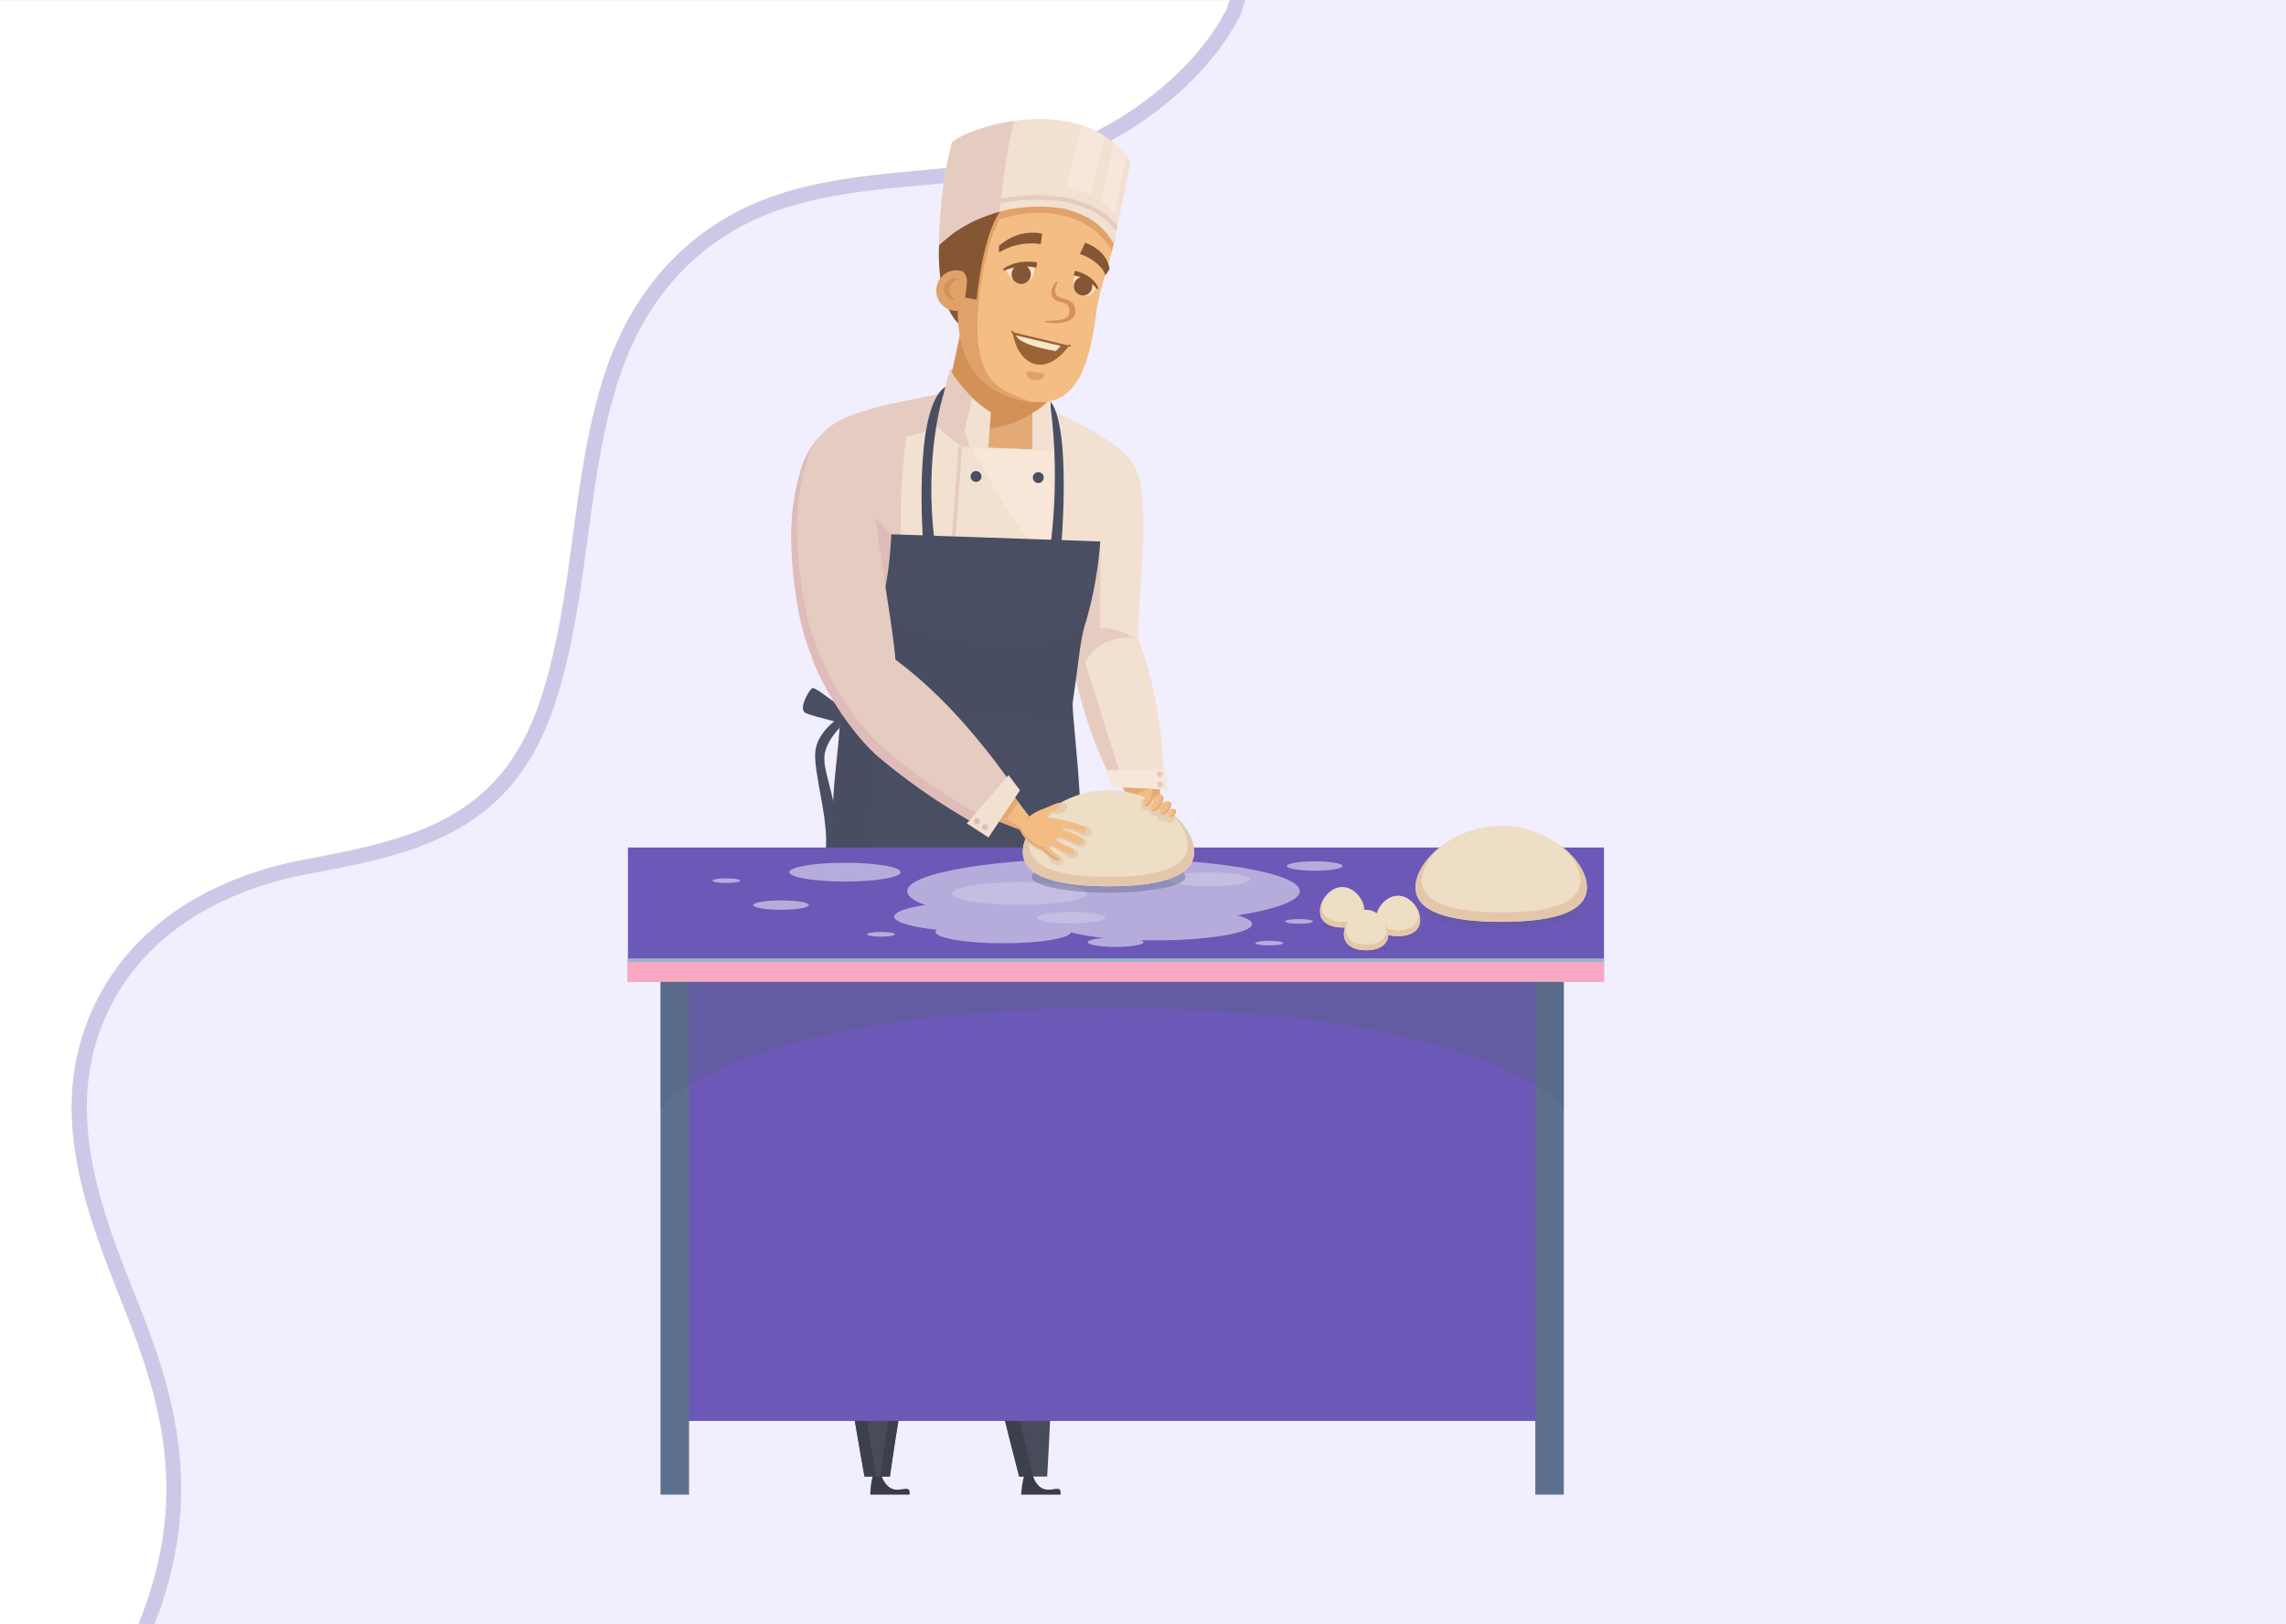 <svg xmlns="http://www.w3.org/2000/svg" width="760" height="540" viewBox="0 0 760 540">
  <g id="Grupo_55210" data-name="Grupo 55210" transform="translate(-622 -5045)">
    <g id="CF1_slide" transform="translate(622 5045)">
      <g id="Layer_1" data-name="Layer 1">
        <rect id="Rectángulo_6182" data-name="Rectángulo 6182" width="760" height="540" fill="#f1eefd"/>
        <path id="Trazado_110410" data-name="Trazado 110410" d="M30.55,336c13.1-29.46,41.47-44.75,70.38-50.2,35.22-6.65,65-12.73,78.4-52.17,11.95-35.3,10.24-74.79,21.81-109.69,10-30.14,30.6-51,59.27-59.84,27.07-8.38,55.39-6.27,82.75-12.5,23.75-5.41,51.61-24.67,63.58-46.62,1.93-3.54.92-1.65,2-4.93H0V540H46c16.73-41.3,8.38-72.3-5-105.77C28.36,402.56,15.61,369.54,30.55,336Z" fill="#dad5ed"/>
        <path id="Trazado_110411" data-name="Trazado 110411" d="M0,0V540H51.35c17-43.52,6.51-77-5.71-107.63C34,403.21,20.81,370.17,35.12,338c14.67-33,48.11-43.8,66.74-47.32,34.84-6.57,67.75-12.78,82.21-55.48,6.2-18.31,8.82-37.77,11.35-56.59,2.41-17.86,4.9-36.33,10.47-53.13,9.49-28.65,28.85-48.23,56-56.63,14.58-4.51,29.36-5.86,45-7.29,12.26-1.12,24.94-2.28,37.38-5.11,26.52-6,54.63-26.69,66.86-49.1l.11-.2A14.3,14.3,0,0,0,413,3.21c.07-.28.17-.66.48-1.6L414.05,0Z" fill="#cec8e8"/>
        <path id="Trazado_110412" data-name="Trazado 110412" d="M30.55,336c13.1-29.46,41.47-44.75,70.38-50.2,35.22-6.65,65-12.73,78.4-52.17,11.95-35.3,10.24-74.79,21.81-109.69,10-30.13,30.6-51,59.27-59.84,27.07-8.38,55.39-6.27,82.75-12.5,23.75-5.41,51.61-24.67,63.58-46.62,1.93-3.54.92-1.65,2-4.93H0V540H46c16.73-41.3,8.38-72.3-5-105.77C28.36,402.56,15.61,369.54,30.55,336Z" fill="#fff"/>
        <path id="foot_left" data-name="foot left" d="M289.32,496.89s.12-5.34,1.36-7.41c.44-.72,1.42.17,2,.17,3.53,10.59,10.23,1.86,9.73,7.24Z" fill="#3a3c49"/>
        <path id="Trazado_110413" data-name="Trazado 110413" d="M279.48,238.27s-7.69,4.57-8.42,11.54,4.81,23.56,3.37,33.42-4.09,22.35-4.09,22.35l6.19,1.93s2-22.36,1.51-33.18-4.81-18.51-3.85-23.8,6.49-10.09,6.49-10.09Z" fill="#494e63"/>
        <path id="Trazado_110414" data-name="Trazado 110414" d="M286.08,240.33s-14.86-12.23-16-11.59-4.9,7.2-2.17,8.36,16.41,4.45,16.41,4.45Z" fill="#494e63"/>
        <path id="Trazado_110415" data-name="Trazado 110415" d="M315.8,122.92s15.24-7.21,33.51,9.3C349.31,132.22,331.21,152.53,315.8,122.92Z" fill="#e6cbc0"/>
        <path id="Trazado_110416" data-name="Trazado 110416" d="M380.62,219.48c6.3,19.66,3.89,30.41,5.51,52.6l-5.08,1.9s-16.54-22.9-22.42-44.43c-4.4-16.14,2.84-23.51,7.51-25.52C375.19,200.13,377.55,209.89,380.62,219.48Z" fill="#e3a976"/>
        <path id="Trazado_110417" data-name="Trazado 110417" d="M377,154.74c6,8.89,1.44,42.31,1.27,57.45-.2,18.28-7.74,17.69-13.89,16.71-13.53-2.17-12.26-50.54-5.95-65.51S377,154.74,377,154.74Z" fill="#f2e1d1"/>
        <path id="Trazado_110418" data-name="Trazado 110418" d="M387,261.47c-.28-12.75-1.74-27.65-6.33-42-3.07-9.59-5.43-19.35-14.48-15.45-4.67,2-11.91,9.38-7.51,25.52,2.91,10.64,7.23,23.44,12.06,31.82Z" fill="#f2e1d1"/>
        <path id="foot_left-2" data-name="foot left" d="M339.5,496.89s.24-5.34,1.53-7.41c.45-.72,1.41.17,2,.17,3.29,10.59,10.18,1.86,9.56,7.24Z" fill="#3a3c49"/>
        <path id="Trazado_110419" data-name="Trazado 110419" d="M287.54,374.32a.14.14,0,0,0,0-.06,4.8,4.8,0,0,1-.09-1.3c.85-11.76-8.75-80-8.72-92.19s2.41-27.07,3.67-33.78c3.52-18.81,22.17-4.2,37.91,9.34.3-.36.58-.72.89-1.07,10.87-12,35,3.92,35,3.92l-6.57,117.46c-.75,10.29,1.39,27.1,1.18,42.74-.47,34.83-2.67,71.49-2.67,71.49h-9.32s-15-56.88-15.62-71.21c-.32-7.15,2.87-41.83,2.87-41.83-2.29-25.15-6.31-66.74-6.31-66.74s-3,36-8.33,63c-.1,3.61-3.19,32.28-4.53,47.13-1.26,14-6.89,39.62-11.09,69.63h-8.42s-10.7-58.23-9.19-70.68S287.54,374.32,287.54,374.32Z" fill="#484b59"/>
        <path id="Trazado_110420" data-name="Trazado 110420" d="M282.6,420.19c1.59-12.45,9.59-45.87,9.59-45.87v-.06a5.228,5.228,0,0,1-.08-1.3c.93-11.76-8.2-80-8.09-92.19s2.59-27.07,3.9-33.78c1-5,3-7.59,5.7-8.53-5.53-1.38-9.72.58-11.21,8.53-1.26,6.71-3.63,21.6-3.67,33.78s9.57,80.43,8.72,92.19a4.8,4.8,0,0,0,.09,1.3.14.14,0,0,1,0,.06s-7.76,33.42-9.28,45.87,9.19,70.68,9.19,70.68h3.85S281,432.64,282.6,420.19Z" fill="#3c3f4c"/>
        <path id="Trazado_110421" data-name="Trazado 110421" d="M377,154.74c-4.14-8.56-28.75-19.74-41-22.84-16.67-4.21-52.69,4.06-58.37,9-3,2.6-1.53,24-1.55,34.74,0,13.47,4.32,41.77,4,52.85-.36,12.27-2.74,36.81-2.85,39.61-.52,13.11,79.52,9.69,81.24-1.93.6-4.09-3.06-24.27-1.71-33.15,3.43-22.69,1.88-24.25,10.18-38.23S378.47,158.16,377,154.74Z" fill="#f2e1d1"/>
        <path id="Trazado_110422" data-name="Trazado 110422" d="M358.39,266.14c.6-4.09-3.06-24.27-1.71-33.15,3-20,.62-20.74,6.24-33.69-19.46,3-58.75,1.25-59.88-1.29-7-15.77-1.72-52.76-1.72-52.76l11.9-3.47L311,131.67c-14.93,1.87-30,6.17-33.46,9.2-3,2.6-1.53,24-1.55,34.74,0,13.47,4.32,41.77,4,52.85-.36,12.27-2.74,36.81-2.85,39.61C276.63,281.18,356.67,277.76,358.39,266.14Z" fill="#e6cbc0"/>
        <path id="Trazado_110423" data-name="Trazado 110423" d="M306.87,132.2s9.12,19,24,20.92c17.22,2.25,24.6-13.65,24.6-13.65s-6.73-4.05-19.57-7.57S306.87,132.2,306.87,132.2Z" fill="#e3a976"/>
        <path id="Trazado_110424" data-name="Trazado 110424" d="M365.78,180v28.7s6.25,0,11.06,3.37c0,0-11.3-1.44-16.11,8.17l13,41.15h-3a134.341,134.341,0,0,1-12.94-35.84C354,207.74,365.78,180,365.78,180Z" fill="#e6cbc0"/>
        <path id="Trazado_110425" data-name="Trazado 110425" d="M345,134.73c-2.73-.95-5.79-1.93-9.07-2.83-12.84-3.51-29.06.3-29.06.3a56.122,56.122,0,0,0,6.35,9.58C328,144.28,339.29,138.38,345,134.73Z" fill="#d49156"/>
        <path id="Trazado_110426" data-name="Trazado 110426" d="M347.8,139.61l-32.98-8.19L325.27,94.7l27.44,3.34Z" fill="#e3a976"/>
        <path id="Trazado_110427" data-name="Trazado 110427" d="M314.82,131.42,328.4,142.6c11.78-1.2,20.12-9.1,20.12-9.1l.16-1.4-26.1-36.71Z" fill="#d49156"/>
        <path id="Trazado_110428" data-name="Trazado 110428" d="M330.3,377.79l-5.54-66.22,6.93-6.67-23.1,2.57,7.19,4.62-10,66.47S302.88,416,302.06,424s-9.5,66.87-9.5,66.87h3.31c4.2-30,9.83-55.6,11.09-69.63,1.34-14.85,4.43-43.52,4.53-47.13,5.31-27,8.33-63,8.33-63s4,41.59,6.31,66.74c0,0-3.19,34.68-2.87,41.83.66,14.33,15.62,71.21,15.62,71.21h4.6s-15.7-64.56-16.48-69.95S330.3,377.79,330.3,377.79Z" fill="#3c3f4c"/>
        <path id="Trazado_110429" data-name="Trazado 110429" d="M305.37,132.5s2.54,1,8.24-1.2l2.19-8.38s3.46,7.58,13.65,14.2l-1.35,17.26S316,151.13,305.37,132.5Z" fill="#f2e1d1"/>
        <path id="Trazado_110430" data-name="Trazado 110430" d="M343.24,137.25,343.18,154s9-5.17,13.38-14.22a46.071,46.071,0,0,1-7.25-4.22V132.2A17.29,17.29,0,0,1,343.24,137.25Z" fill="#f2e1d1"/>
        <path id="Trazado_110431" data-name="Trazado 110431" d="M305.37,132.5l8.41-1.85,2-7.73a57.41,57.41,0,0,0,7.36,9.17l-2.45,11.29,2.52,7.63s-8.79-6.07-11.63-9.36S305.18,134.77,305.37,132.5Z" fill="#e6cbc0"/>
        <path id="Trazado_110432" data-name="Trazado 110432" d="M343.9,271.54c-.39-8.29-1.41-32-.82-39.64.72-9.37,2.89-21.15,5.54-33.54s2.88-48.67,2.88-48.67l-32.84-1.2s-2.88,41.82-3.84,48.07-4.57,26.93-5.29,35.58c-.62,7.36-.71,34.19-.72,42.05C320.15,274.31,334.33,273.37,343.9,271.54Z" fill="#e6cbc0"/>
        <path id="Trazado_110433" data-name="Trazado 110433" d="M343.28,271.54c-.39-8.29-1.41-32-.82-39.64.72-9.37,2.89-21.15,5.54-33.54s2.87-48.67,2.87-48.67l-31-1.2S317,190.31,316,196.56s-4.57,26.93-5.29,35.58c-.61,7.36-.71,34.19-.72,42.05a178.229,178.229,0,0,0,33.29-2.65Z" fill="#f2e1d1"/>
        <path id="Trazado_110434" data-name="Trazado 110434" d="M323.41,149l27,1.08-1.08,30.29C346.85,194.82,323.41,149,323.41,149Z" fill="#f8e6d8"/>
        <path id="Trazado_110435" data-name="Trazado 110435" d="M326.29,158.4a1.8,1.8,0,1,1-1.8-1.8,1.8,1.8,0,0,1,1.8,1.8Z" fill="#494e63"/>
        <path id="Trazado_110436" data-name="Trazado 110436" d="M347,158.76a1.81,1.81,0,1,1-1.8-1.8,1.81,1.81,0,0,1,1.8,1.8Z" fill="#494e63"/>
        <path id="Trazado_110437" data-name="Trazado 110437" d="M325.57,181.84a1.79,1.79,0,1,1-.524-1.276,1.8,1.8,0,0,1,.524,1.276Z" fill="#494e63"/>
        <path id="Trazado_110438" data-name="Trazado 110438" d="M346.31,182.74a1.81,1.81,0,1,1-1.81-1.8,1.81,1.81,0,0,1,1.81,1.8Z" fill="#494e63"/>
        <path id="Trazado_110439" data-name="Trazado 110439" d="M322.15,205.28a1.81,1.81,0,1,1-1.81-1.8,1.81,1.81,0,0,1,1.81,1.8Z" fill="#494e63"/>
        <path id="Trazado_110440" data-name="Trazado 110440" d="M342.88,206.18a1.8,1.8,0,1,1-1.8-1.8,1.8,1.8,0,0,1,1.8,1.8Z" fill="#494e63"/>
        <path id="Trazado_110441" data-name="Trazado 110441" d="M318.72,229.8a1.8,1.8,0,1,1-1.8-1.8A1.8,1.8,0,0,1,318.72,229.8Z" fill="#494e63"/>
        <path id="Trazado_110442" data-name="Trazado 110442" d="M339.46,229.84a1.81,1.81,0,1,1-1.81-1.81,1.81,1.81,0,0,1,1.81,1.81Z" fill="#494e63"/>
        <path id="Trazado_110443" data-name="Trazado 110443" d="M318.11,252.88a1.81,1.81,0,1,1-1.8-1.81,1.81,1.81,0,0,1,1.8,1.81Z" fill="#494e63"/>
        <path id="Trazado_110444" data-name="Trazado 110444" d="M338.84,252.62a1.8,1.8,0,1,1-1.8-1.8,1.8,1.8,0,0,1,1.8,1.8Z" fill="#494e63"/>
        <path id="Trazado_110445" data-name="Trazado 110445" d="M296.31,177.6l-8.18-8.32S286,198.37,293.18,209,296.31,177.6,296.31,177.6Z" fill="#dfbcb9"/>
        <path id="Trazado_110446" data-name="Trazado 110446" d="M385.73,271.18c.26-.38,3.56-2.76,4.5-2.18.57.35-1.29,3.16-1.29,3.16Z" fill="#f2bc82"/>
        <path id="Trazado_110447" data-name="Trazado 110447" d="M359.77,351.5c.39-2.61.6-45.82-.48-79.57-.62-19.14-3.1-35.73-2.61-38.94,2.21-14.65,2.37-20.49,4.42-26.56h0A127.33,127.33,0,0,0,365.78,180l-69.47-2.38c-.93,23.14-7.18,38.3-16.43,48v2.85c-.84,24.37-3,26.8-3.3,50.44-.37,34.23.55,72.87.48,74.52C276.55,366.53,358.05,363.12,359.77,351.5Z" fill="#494e63"/>
        <path id="Trazado_110448" data-name="Trazado 110448" d="M277.07,353.42c-.52,13.11,81,9.7,82.7-1.92.06-.4.11-1.76.16-3.88-27.82,9.19-66.71,5.6-69.87,2.44-3.37-3.37-2.41-25.49-1-61.55,1.11-27.56,1.93-65.76,2.25-82.25a53.1,53.1,0,0,1-11.46,19.35c0,1,0,2,0,2.85-.84,24.37-3,26.8-3.3,50.44C276.22,313.13,277.14,351.77,277.07,353.42Z" fill="#494e63" opacity="0.2"/>
        <path id="Trazado_110449" data-name="Trazado 110449" d="M356.68,233c2-13.33,2.33-19.37,3.91-24.92-5.44,3.48-14.26,6.46-28.47,5.92-23.57-.88-35-8.42-39.34-12.33-2.89,10.31-7.35,18.12-12.9,24v2.85c-.11,3-.23,5.74-.37,8.18a68,68,0,0,0,13.18.43c33.71-1.65,54,1.93,64.45,4.87C356.74,237.41,356.49,234.22,356.68,233Z" fill="#494e63" opacity="0.2"/>
        <path id="Trazado_110450" data-name="Trazado 110450" d="M313.61,131.3s-6.53,19.94-2.88,48.8h-3.85s-3.4-44.59,7.44-51.5Z" fill="#494e63"/>
        <path id="Trazado_110451" data-name="Trazado 110451" d="M367.26,256.11l2.53,5.46,18.22.98-.36-6.9Z" fill="#f7e7da"/>
        <path id="Trazado_110452" data-name="Trazado 110452" d="M349.31,135.58a183.167,183.167,0,0,1-.12,46.2h3.61s3.43-39.3-3.49-48.23Z" fill="#494e63"/>
        <rect id="Rectángulo_6183" data-name="Rectángulo 6183" width="292.65" height="149.26" transform="translate(224.68 323.14)" fill="#6c58b7"/>
        <rect id="Rectángulo_6184" data-name="Rectángulo 6184" width="9.48" height="207.6" transform="translate(219.6 289.29)" fill="#5c708d"/>
        <rect id="Rectángulo_6185" data-name="Rectángulo 6185" width="9.48" height="207.6" transform="translate(510.42 289.29)" fill="#5c708d"/>
        <rect id="Rectángulo_6186" data-name="Rectángulo 6186" width="324.49" height="44.6" transform="translate(208.76 281.76)" fill="#6c58b7"/>
        <rect id="Rectángulo_6187" data-name="Rectángulo 6187" width="324.49" height="7.79" transform="translate(208.76 318.71)" fill="#f8a9c1"/>
        <path id="Trazado_110453" data-name="Trazado 110453" d="M519.91,326.35H219.6v42.07s25.88-33.19,149.85-33.19,150.46,33.19,150.46,33.19Z" fill="#576286" opacity="0.4"/>
        <rect id="Rectángulo_6188" data-name="Rectángulo 6188" width="324.49" height="1.09" transform="translate(208.76 318.71)" fill="#95b5cb"/>
        <g id="Grupo_54988" data-name="Grupo 54988" opacity="0.5">
          <path id="Trazado_110454" data-name="Trazado 110454" d="M432.13,296.27c0,6.07-29.22,11-65.27,11s-65.27-4.93-65.27-11,29.22-11,65.27-11S432.13,290.19,432.13,296.27Z" fill="#fff"/>
          <ellipse id="Elipse_4396" data-name="Elipse 4396" cx="30.67" cy="5.17" rx="30.67" ry="5.17" transform="translate(297.27 299.57)" fill="#fff"/>
          <path id="Trazado_110455" data-name="Trazado 110455" d="M416.26,307.18c0,3-14.47,5.45-32.33,5.45s-32.33-2.44-32.33-5.45,14.47-5.44,32.33-5.44S416.26,304.18,416.26,307.18Z" fill="#fff"/>
          <ellipse id="Elipse_4397" data-name="Elipse 4397" cx="18.51" cy="3.12" rx="18.51" ry="3.12" transform="translate(262.41 286.83)" fill="#fff"/>
          <ellipse id="Elipse_4398" data-name="Elipse 4398" cx="9.27" cy="1.56" rx="9.27" ry="1.56" transform="translate(250.39 299.34)" fill="#fff"/>
          <ellipse id="Elipse_4399" data-name="Elipse 4399" cx="4.64" cy="0.78" rx="4.64" ry="0.78" transform="translate(288.25 309.83)" fill="#fff"/>
          <path id="Trazado_110456" data-name="Trazado 110456" d="M426.64,313.53c0,.43-2.08.78-4.64.78s-4.64-.35-4.64-.78,2.08-.78,4.64-.78S426.64,313.1,426.64,313.53Z" fill="#fff"/>
          <ellipse id="Elipse_4400" data-name="Elipse 4400" cx="4.64" cy="0.78" rx="4.64" ry="0.78" transform="translate(236.86 292)" fill="#fff"/>
          <ellipse id="Elipse_4401" data-name="Elipse 4401" cx="4.64" cy="0.78" rx="4.64" ry="0.78" transform="translate(427.22 305.54)" fill="#fff"/>
          <ellipse id="Elipse_4402" data-name="Elipse 4402" cx="9.27" cy="1.56" rx="9.27" ry="1.56" transform="translate(427.8 286.35)" fill="#fff"/>
          <path id="Trazado_110457" data-name="Trazado 110457" d="M380.15,313.25c0,.86-4.15,1.56-9.27,1.56s-9.27-.7-9.27-1.56,4.15-1.57,9.27-1.57S380.15,312.38,380.15,313.25Z" fill="#fff"/>
          <path id="Trazado_110458" data-name="Trazado 110458" d="M356.11,309.78c0,2.1-10.11,3.81-22.58,3.81S311,311.88,311,309.78s10.11-3.8,22.58-3.8S356.11,307.68,356.11,309.78Z" fill="#fff"/>
        </g>
        <path id="Trazado_110459" data-name="Trazado 110459" d="M524.68,303.47c0,2.89-11.46,5.24-25.59,5.24s-25.59-2.35-25.59-5.24,11.46-5.23,25.59-5.23S524.68,300.58,524.68,303.47Z" fill="#576286" opacity="0.2"/>
        <path id="Trazado_110460" data-name="Trazado 110460" d="M527.58,295c0,8.82-12.76,11.47-28.49,11.47S470.6,303.77,470.6,295s12.76-20.46,28.49-20.46S527.58,286.13,527.58,295Z" fill="#eedec6"/>
        <path id="Trazado_110461" data-name="Trazado 110461" d="M518.93,281.2c4,3.53,6.5,7.78,6.5,11.49,0,8.16-11.79,10.61-26.34,10.61s-26.34-2.45-26.34-10.61c0-3.71,2.46-8,6.5-11.49-5.33,4-8.65,9.26-8.65,13.75,0,8.82,12.76,11.47,28.49,11.47s28.49-2.65,28.49-11.47C527.58,290.46,524.26,285.24,518.93,281.2Z" fill="#e4c7ab"/>
        <ellipse id="Elipse_4403" data-name="Elipse 4403" cx="10.24" cy="7.09" rx="10.24" ry="7.09" transform="translate(477.001 282.659) rotate(-26.9)" fill="#eedec6" opacity="0.2"/>
        <ellipse id="Elipse_4404" data-name="Elipse 4404" cx="6.79" cy="1.39" rx="6.79" ry="1.39" transform="translate(439.46 306.36)" fill="#576286" opacity="0.2"/>
        <path id="Trazado_110462" data-name="Trazado 110462" d="M453.64,302.94c0,3.72-3.31,5.41-7.39,5.41s-7.39-1.69-7.39-5.41,3.31-8.05,7.39-8.05S453.64,299.22,453.64,302.94Z" fill="#eedec6"/>
        <path id="Trazado_110463" data-name="Trazado 110463" d="M452.34,298.71a7,7,0,0,1,.64,2.79c0,3.38-3,4.92-6.73,4.92s-6.73-1.54-6.73-4.92a7.2,7.2,0,0,1,.63-2.79,8.28,8.28,0,0,0-1.29,4.23c0,3.72,3.31,5.41,7.39,5.41s7.39-1.69,7.39-5.41a8.2,8.2,0,0,0-1.3-4.23Z" fill="#e4c7ab"/>
        <path id="Trazado_110464" data-name="Trazado 110464" d="M446.32,300.76c-1.17,1.52-3.08,2-4.28,1.07s-1.23-2.89-.07-4.41,3.09-2,4.29-1.07S447.48,299.25,446.32,300.76Z" fill="#eedec6" opacity="0.2"/>
        <ellipse id="Elipse_4405" data-name="Elipse 4405" cx="6.79" cy="1.39" rx="6.79" ry="1.39" transform="translate(457.97 309.25)" fill="#576286" opacity="0.2"/>
        <path id="Trazado_110465" data-name="Trazado 110465" d="M472.15,305.82c0,3.72-3.31,5.41-7.39,5.41s-7.39-1.69-7.39-5.41,3.31-8.05,7.39-8.05S472.15,302.11,472.15,305.82Z" fill="#eedec6"/>
        <path id="Trazado_110466" data-name="Trazado 110466" d="M470.85,301.59a7.07,7.07,0,0,1,.64,2.79c0,3.39-3,4.93-6.73,4.93s-6.73-1.54-6.73-4.93a7.07,7.07,0,0,1,.64-2.79,8.2,8.2,0,0,0-1.3,4.23c0,3.72,3.31,5.41,7.39,5.41s7.39-1.69,7.39-5.41a8.2,8.2,0,0,0-1.3-4.23Z" fill="#e4c7ab"/>
        <path id="Trazado_110467" data-name="Trazado 110467" d="M464.83,303.65c-1.17,1.51-3.08,2-4.28,1.07s-1.23-2.9-.07-4.41,3.09-2,4.29-1.08S466,302.13,464.83,303.65Z" fill="#eedec6" opacity="0.2"/>
        <ellipse id="Elipse_4406" data-name="Elipse 4406" cx="6.79" cy="1.39" rx="6.79" ry="1.39" transform="translate(447.39 313.94)" fill="#576286" opacity="0.2"/>
        <path id="Trazado_110468" data-name="Trazado 110468" d="M461.57,310.51c0,3.72-3.3,5.41-7.39,5.41s-7.39-1.69-7.39-5.41,3.31-8.05,7.39-8.05S461.57,306.79,461.57,310.51Z" fill="#eedec6"/>
        <path id="Trazado_110469" data-name="Trazado 110469" d="M460.28,306.28a7,7,0,0,1,.63,2.79c0,3.39-3,4.93-6.73,4.93s-6.73-1.54-6.73-4.93a7,7,0,0,1,.64-2.79,8.2,8.2,0,0,0-1.3,4.23c0,3.72,3.31,5.41,7.39,5.41s7.4-1.69,7.4-5.41A8.3,8.3,0,0,0,460.28,306.28Z" fill="#e4c7ab"/>
        <path id="Trazado_110470" data-name="Trazado 110470" d="M454.25,308.34c-1.16,1.51-3.08,2-4.28,1.07s-1.23-2.9-.06-4.42,3.08-2,4.28-1.07S455.42,306.82,454.25,308.34Z" fill="#eedec6" opacity="0.2"/>
        <g id="Grupo_54989" data-name="Grupo 54989" opacity="0.2">
          <path id="Trazado_110471" data-name="Trazado 110471" d="M367.46,305.1c0,1-5.09,1.91-11.38,1.91s-11.37-.86-11.37-1.91,5.09-1.92,11.37-1.92S367.46,304,367.46,305.1Z" fill="#fff"/>
          <path id="Trazado_110472" data-name="Trazado 110472" d="M361.45,297.05c0,2.09-10.05,3.79-22.45,3.79s-22.46-1.7-22.46-3.79,10-3.78,22.46-3.78S361.45,295,361.45,297.05Z" fill="#fff"/>
          <path id="Trazado_110473" data-name="Trazado 110473" d="M415.54,292.33c0,1.28-6.14,2.31-13.71,2.31s-13.71-1-13.71-2.31,6.14-2.31,13.71-2.31S415.54,291.06,415.54,292.33Z" fill="#fff"/>
        </g>
        <path id="Trazado_110474" data-name="Trazado 110474" d="M377.51,264.28c.26-.37,4.5-2.32,5.08-2s-1.29,3.16-1.29,3.16Z" fill="#f2bc82"/>
        <path id="Trazado_110475" data-name="Trazado 110475" d="M381.45,266.36c.26-.38,3.56-2.76,4.5-2.18.57.35-1.29,3.16-1.29,3.16Z" fill="#f2bc82"/>
        <ellipse id="Elipse_4407" data-name="Elipse 4407" cx="25.59" cy="5.24" rx="25.59" ry="5.24" transform="translate(342.97 286.31)" fill="#576286" opacity="0.4"/>
        <path id="Trazado_110476" data-name="Trazado 110476" d="M397,283.17c0,8.82-12.75,11.47-28.48,11.47s-28.49-2.65-28.49-11.47,12.75-20.46,28.49-20.46S397,274.35,397,283.17Z" fill="#eedec6"/>
        <path id="Trazado_110477" data-name="Trazado 110477" d="M376.82,270.56c1,4.71-4.1,9.83-11.47,11.44s-14.17-.9-15.2-5.61,4.1-9.83,11.47-11.44S375.79,265.85,376.82,270.56Z" fill="#eedec6" opacity="0.2"/>
        <path id="Trazado_110478" data-name="Trazado 110478" d="M353.39,286.93c-.43.84-1.78,1-3,.39s-1.9-1.83-1.47-2.67,1.78-1,3-.39S353.82,286.08,353.39,286.93Z" fill="#e4ceb4"/>
        <path id="Trazado_110479" data-name="Trazado 110479" d="M358.42,284.61c-.37.87-1.71,1.14-3,.59s-2-1.69-1.66-2.56,1.71-1.14,3-.59S358.79,283.74,358.42,284.61Z" fill="#e4ceb4"/>
        <path id="Trazado_110480" data-name="Trazado 110480" d="M361.29,280.47c-.25.91-1.54,1.35-2.89,1s-2.23-1.4-2-2.31,1.54-1.36,2.89-1S361.53,279.55,361.29,280.47Z" fill="#e4ceb4"/>
        <path id="Trazado_110481" data-name="Trazado 110481" d="M363,276.91c-.24.91-1.53,1.36-2.88,1s-2.23-1.4-2-2.31,1.54-1.36,2.89-1S363.28,276,363,276.91Z" fill="#e4ceb4"/>
        <path id="Trazado_110482" data-name="Trazado 110482" d="M354.78,267.68c.39.86-.31,2-1.58,2.61s-2.61.36-3-.5.31-2,1.58-2.61S354.38,266.82,354.78,267.68Z" fill="#e4ceb4"/>
        <path id="Trazado_110483" data-name="Trazado 110483" d="M382.13,265.6a2.05,2.05,0,1,1-2.57.66,1.89,1.89,0,0,1,2.57-.66Z" fill="#e4ceb4"/>
        <path id="Trazado_110484" data-name="Trazado 110484" d="M384.84,267.22a2.06,2.06,0,1,1-2.57.66,1.88,1.88,0,0,1,2.57-.66Z" fill="#e4ceb4"/>
        <path id="Trazado_110485" data-name="Trazado 110485" d="M387.67,269.06a2.05,2.05,0,1,1-2.63.34A1.89,1.89,0,0,1,387.67,269.06Z" fill="#e4ceb4"/>
        <path id="Trazado_110486" data-name="Trazado 110486" d="M389.87,270.69a1.62,1.62,0,1,1-2.07.27,1.49,1.49,0,0,1,2.07-.27Z" fill="#e4ceb4"/>
        <path id="Trazado_110487" data-name="Trazado 110487" d="M388.4,269.42c4,3.53,6.5,7.78,6.5,11.49,0,8.16-11.79,10.61-26.34,10.61s-26.35-2.45-26.35-10.61c0-3.71,2.47-8,6.5-11.49-5.32,4-8.64,9.26-8.64,13.75,0,8.82,12.75,11.47,28.49,11.47S397,292,397,283.17C397,278.68,393.72,273.46,388.4,269.42Z" fill="#e4c7ab"/>
        <path id="Trazado_110488" data-name="Trazado 110488" d="M340.85,279.26l.23.24c.22.23.44.45.67.66s.3.26.46.39.45.36.68.53l.49.34c.22.15.43.28.65.41l.49.29.55.28.5.24.37.15a4.987,4.987,0,0,0,.48.18h0c.2.19.41.38.63.6l.24.22.65.59c.54.43,2.9,2.86,4,2.16a.4.4,0,0,0,.18-.27c.25-.87-2.4-2.66-2.61-3a9.9,9.9,0,0,0-1.06-1q.46-.4,1-.93c.73.44,1.52.92,1.91,1.12.8.41,4.49,2.87,5.71,1.67s-3.87-2.65-4.27-3.06c-.17-.16-1-.75-1.88-1.38.24-.29.48-.58.7-.88,1,.2,2.28.46,2.79.61.86.25,4.58,2.51,5.56,1.11s-3.75-2.91-4.22-3.23a15.728,15.728,0,0,0-2.65-.72,8.48,8.48,0,0,0,.45-.91,21.452,21.452,0,0,1,2.31.26c.88.19,4.6,2,5.23.9.86-1.47-3.94-2.47-4.43-2.77a31.192,31.192,0,0,0-4-.83,21.8,21.8,0,0,0-5.25-.91c.61-.53,1.36-1.16,1.86-1.54,1-.72,3.74-1.65,3-3-.11-.21-.65-.09-1.38.18C345.94,271.06,342.34,275.23,340.85,279.26Z" fill="#e4c7ab"/>
        <path id="Trazado_110489" data-name="Trazado 110489" d="M384,268.63c.26-.37,3.56-2.75,4.5-2.17.57.35-1.29,3.15-1.29,3.15Z" fill="#f2bc82"/>
        <path id="Trazado_110490" data-name="Trazado 110490" d="M284.53,140.91c4.24,6.8,4.07,17.36,9.57,52.38s5.07,35.67-1.48,41.8c-5.69,5.31-22.35-1.85-27.66-35-4.36-27.22.06-39,1.3-43.9C268.78,146.08,280.92,135.14,284.53,140.91Z" fill="#e6cbc0"/>
        <path id="Trazado_110491" data-name="Trazado 110491" d="M305.84,226.81c16.25,12.74,22.58,27.16,36.38,44.61l-3.13,4.42s-29.91-11-46.86-25.54c-12.71-10.89-21.85-30.35-19.12-34.62C278.41,207.37,297.91,220.6,305.84,226.81Z" fill="#f2bc82"/>
        <path id="Trazado_110492" data-name="Trazado 110492" d="M297.7,219.31c19.22,14.22,32.81,33.24,39.95,43.06l-9.73,13.48a208.2,208.2,0,0,1-35.69-24.11c-12.71-10.89-25.64-35.39-22.91-39.67C274.63,203.76,289.61,213.31,297.7,219.31Z" fill="#e6cbc0"/>
        <path id="Trazado_110493" data-name="Trazado 110493" d="M294.16,249.09c-9.67-8.27-19.45-24.41-22.38-33.56a81.329,81.329,0,0,1-4.9-18.09c-4.36-27.22.06-39,1.3-43.91a24.49,24.49,0,0,1,3.28-7.23,26.7,26.7,0,0,0-5.2,9.88c-1.24,4.94-5.66,16.68-1.3,43.9a81.621,81.621,0,0,0,4.89,18.1c2.94,9.14,12.72,25.28,22.38,33.56a208.2,208.2,0,0,0,35.69,24.11l1.91-2.65a208.27,208.27,0,0,1-35.67-24.11Z" fill="#dfbcb9"/>
        <path id="Trazado_110494" data-name="Trazado 110494" d="M339.09,275.84c1.5,4,6.62,6.48,7.94,6.6s7.81-7.39,6.73-9.19-11.54-1.83-11.54-1.83S339.35,274.73,339.09,275.84Z" fill="#f2bc82"/>
        <path id="Trazado_110495" data-name="Trazado 110495" d="M351.33,274.85s3.65.21,4.53.41,4.6,2,5.23.9c.86-1.47-3.94-2.47-4.43-2.77a58.183,58.183,0,0,0-5.81-1.14Z" fill="#f2bc82"/>
        <path id="Trazado_110496" data-name="Trazado 110496" d="M350.32,277.89s3.22.6,4.09.86,4.58,2.51,5.56,1.11-3.75-2.91-4.22-3.23a54.18,54.18,0,0,0-5.73-1.36Z" fill="#f2bc82"/>
        <path id="Trazado_110497" data-name="Trazado 110497" d="M348,279.74s2.6,1.64,3.41,2.05,4.49,2.87,5.71,1.67-3.87-2.65-4.27-3.06-4.66-3.29-4.66-3.29Z" fill="#f2bc82"/>
        <path id="Trazado_110498" data-name="Trazado 110498" d="M345.75,281.65s1.67,1.63,2.2,2.07,2.9,2.86,4,2.16-2.19-2.89-2.43-3.26-3.21-2.9-3.21-2.9Z" fill="#f2bc82"/>
        <path id="Trazado_110499" data-name="Trazado 110499" d="M342.22,271.42a16.259,16.259,0,0,1,4.09-2.29c2.28-.83,5.64-2.62,5.95-2.06.78,1.39-2,2.32-3,3a35.5,35.5,0,0,0-2.87,2.42Z" fill="#f2bc82"/>
        <path id="Trazado_110500" data-name="Trazado 110500" d="M348.32,283.12c-.32-.26-1-.91-1.53-1.42-1.86-.58-6-2.94-7.34-6.46,0-.15-.3.32-.36.6,1.33,3.53,5.48,5.88,7.33,6.46.54.51,1.22,1.16,1.53,1.42.54.43,2.9,2.86,4,2.16a.44.44,0,0,0,.17-.55C351,285.7,348.82,283.53,348.32,283.12Z" fill="#e3a976"/>
        <path id="Trazado_110501" data-name="Trazado 110501" d="M321.43,273.73l13.88-16.04,3.79,5.04-10.46,15.69Z" fill="#f2e1d1"/>
        <circle id="Elipse_4408" data-name="Elipse 4408" cx="0.99" cy="0.99" r="0.99" transform="translate(323.77 272.02)" fill="#dfbcb9"/>
        <circle id="Elipse_4409" data-name="Elipse 4409" cx="0.99" cy="0.99" r="0.99" transform="translate(326.48 274)" fill="#dfbcb9"/>
        <path id="Trazado_110502" data-name="Trazado 110502" d="M386.21,258.23a1,1,0,1,1,.17-1.4A1,1,0,0,1,386.21,258.23Z" fill="#e6cbc0"/>
        <path id="Trazado_110503" data-name="Trazado 110503" d="M386.32,261.58a1,1,0,1,1,.17-1.39A1,1,0,0,1,386.32,261.58Z" fill="#e6cbc0"/>
        <path id="Trazado_110504" data-name="Trazado 110504" d="M312.23,81.43s-1.38,18.45,6.4,26.13c7.41,7.3,10.55-40.73,10.55-40.73Z" fill="#855634"/>
        <path id="Trazado_110505" data-name="Trazado 110505" d="M319.4,93.13c-5.76,35.76,17.21,40,24.72,40.56,11.9.88,18-8.23,20.56-31.63,4.39-21.69,15.69-34.88-10.48-40.51C332.28,56.83,323.6,67.08,319.4,93.13Z" fill="#f3bd83"/>
        <path id="Trazado_110506" data-name="Trazado 110506" d="M346.94,60.52c-11,3-17.44,12.17-20.74,33.47-5.36,34.59,7.15,35.75,16.54,39.57-8.59-1-28.78-6.64-23.34-40.43C323.1,70.18,330.29,59.51,346.94,60.52Z" fill="#e1a26a"/>
        <path id="Trazado_110507" data-name="Trazado 110507" d="M311.68,94.3A6.71,6.71,0,1,0,320,90.23a6.53,6.53,0,0,0-8.32,4.07Z" fill="#e1a26a"/>
        <path id="Trazado_110508" data-name="Trazado 110508" d="M332.13,83.93A20.86,20.86,0,0,1,346,81.15l.48-3.44s-7.3-2.14-14.37,4.06Z" fill="#855634"/>
        <path id="Trazado_110509" data-name="Trazado 110509" d="M367.46,91.63c-.34-2.49-4.41-6-8.45-7.15l1.75-3.79s7.14,2.2,8.14,8.73Z" fill="#855634"/>
        <path id="Trazado_110510" data-name="Trazado 110510" d="M317,92.45a4,4,0,0,1,2.44.34,3.639,3.639,0,0,0-.57,0,3.81,3.81,0,0,0-3.13,4.38,3.58,3.58,0,0,0,2.11,2.53,3.74,3.74,0,0,1-4-2.88A3.82,3.82,0,0,1,317,92.45Z" fill="#d59256"/>
        <path id="Trazado_110511" data-name="Trazado 110511" d="M344,88.12s.33,6.27-4.61,5.95a7.28,7.28,0,0,1-5-4.48C337.73,87.76,341,86.49,344,88.12Z" fill="#ffe3ca"/>
        <path id="Trazado_110512" data-name="Trazado 110512" d="M344.58,89a19.19,19.19,0,0,0-10.92,1l-.13-.57s3.85-3.36,11.24-2.2Z" fill="#855634"/>
        <path id="Trazado_110513" data-name="Trazado 110513" d="M336.33,91.27A3.19,3.19,0,1,0,339.41,88a3.19,3.19,0,0,0-3.08,3.27Z" fill="#855634"/>
        <path id="Trazado_110514" data-name="Trazado 110514" d="M364.57,95.18s-1.1,4.38-5.24,2.83c-4-1.48-2-6.46-2-6.46C358,90.51,364.73,92.36,364.57,95.18Z" fill="#ffe3ca"/>
        <path id="Trazado_110515" data-name="Trazado 110515" d="M364.85,96.3a12.44,12.44,0,0,0-7.91-4.73l.43-1.56s6.16,1.25,7.75,5.77Z" fill="#855634"/>
        <path id="Trazado_110516" data-name="Trazado 110516" d="M357,95.23a3.07,3.07,0,1,0,.842-2.2A3.06,3.06,0,0,0,357,95.23Z" fill="#855634"/>
        <path id="Trazado_110517" data-name="Trazado 110517" d="M355.39,114.9l-18.79-4.49s1.23,9.1,7.57,10.61S355.39,114.9,355.39,114.9Z" fill="#996237"/>
        <path id="Trazado_110518" data-name="Trazado 110518" d="M352.62,115l-14.81-3.5s.16,3,13.21,5.22Z" fill="#f7e6c8"/>
        <path id="Trazado_110519" data-name="Trazado 110519" d="M338,115.11c1.1,2.47,3,5.15,6.18,5.91a7.4,7.4,0,0,0,3.72-.1C345.66,115.27,340.36,115,338,115.11Z" fill="#996237" opacity="0.4"/>
        <path id="Trazado_110520" data-name="Trazado 110520" d="M336.8,110.09c.17.19.33.65.24.73s-.53-.1-.71-.29-.16-.38,0-.5A.34.34,0,0,1,336.8,110.09Z" fill="#996237"/>
        <path id="Trazado_110521" data-name="Trazado 110521" d="M355.65,115.23c-.25.06-.73,0-.76-.15s.36-.41.6-.47.41,0,.46.21S355.9,115.16,355.65,115.23Z" fill="#996237"/>
        <path id="Trazado_110522" data-name="Trazado 110522" d="M329.72,73.86s13.34-6,26.86-1.27a24.47,24.47,0,0,1,13.09,10.8c1.29-5,1.82-9.3.27-12.79-6.23-4.32-15.84-9.42-26.16-9C326.11,62.32,329.72,73.86,329.72,73.86Z" fill="#e1a26a"/>
        <path id="Trazado_110523" data-name="Trazado 110523" d="M347.08,124.8c-.13,1.11-1.61,1.83-3.21,1.64s-2.72-1.23-2.59-2.34,1.41-.47,3-.27S347.22,123.68,347.08,124.8Z" fill="#e0a16a"/>
        <path id="Trazado_110524" data-name="Trazado 110524" d="M351.43,93.67c-.45-.27-2.88,2.89-1.44,5.23s5.48.57,5.59,4.62-7.94,2.68-8.3,3.31,10.45,2,10.24-3.47c-.19-5-5.89-3.24-6.62-5.8C350.36,95.64,351.88,93.94,351.43,93.67Z" fill="#d59256"/>
        <path id="Trazado_110525" data-name="Trazado 110525" d="M320,90.23a4,4,0,0,1,1.46,3.21c-.06,2.11-.58,5.48-.58,5.48l3.84.72s1.68-20.43,7.69-29.29a54.249,54.249,0,0,0-10.28,4S318.45,87.94,320,90.23Z" fill="#855634"/>
        <path id="Trazado_110526" data-name="Trazado 110526" d="M312.23,81.43s15.09-16.21,41.6-12.06c9.61,2.68,13.09,6.22,16.42,11.55l5.65-27.11C358,27.52,315.19,45.1,316.33,48a140.861,140.861,0,0,0-4.1,33.43Z" fill="#f2e1d1"/>
        <path id="Trazado_110527" data-name="Trazado 110527" d="M337.14,40.2c-11.94,1.72-21.35,6.41-20.81,7.78a140.86,140.86,0,0,0-4.1,33.45s7.11-7.63,20.13-11.08C333.89,55.21,335.83,45,337.14,40.2Z" fill="#e6cbc0"/>
        <path id="Trazado_110528" data-name="Trazado 110528" d="M312.45,74.66a20.747,20.747,0,0,1-.07,2.09c5.28-4.15,19.63-13.08,42.33-9.54,9.07,2.43,13.14,5.43,16.39,9.63l.39-1.88c-3.28-3.94-7.55-6.83-16.38-9.19C333.23,62.35,318.81,70.08,312.45,74.66Z" fill="#e6cbc0"/>
        <path id="Trazado_110529" data-name="Trazado 110529" d="M370.47,70.91,374.55,52a31.368,31.368,0,0,0-4.15-4.36l-4.48,19.22a23,23,0,0,1,4.55,4.05Z" fill="#f7e7da"/>
        <path id="Trazado_110530" data-name="Trazado 110530" d="M362.67,64.75l4.42-19.54a32.73,32.73,0,0,0-7.39-3.53l-5.16,20.15A47.151,47.151,0,0,1,362.67,64.75Z" fill="#f7e7da"/>
        <path id="Trazado_110531" data-name="Trazado 110531" d="M332.36,70.35c-.78.21-1.52.45-2.26.69-.4.12-.82.26-1.28.43h0a47.45,47.45,0,0,0-13.06,7l-3.53,3s-.1,1.4-.09,3.55c1.88-1.81,6.68-5.42,18.37-11.2A23.515,23.515,0,0,1,332.36,70.35Z" fill="#855634" opacity="0.3"/>
        <path id="Trazado_110532" data-name="Trazado 110532" d="M337.47,265.17l-5.33,7.99,6.94,2.68.37-.6-4.86-2.95,4-5.61Z" fill="#e3a976"/>
        <path id="Trazado_110533" data-name="Trazado 110533" d="M383.35,262.67c1,.8-1.05,6-2.58,5.34s.07-3.17.5-4.26S382.11,261.68,383.35,262.67Z" fill="#f2bc82"/>
        <path id="Trazado_110534" data-name="Trazado 110534" d="M389.19,266.88c.91.84-1.6,4.65-3,3.87s.37-2.57.9-3.37S388.08,265.85,389.19,266.88Z" fill="#f2bc82"/>
        <path id="Trazado_110535" data-name="Trazado 110535" d="M390.72,269.17c.85.49-.57,2.84-1.83,2.4s-.1-1.56.2-2.05S389.67,268.57,390.72,269.17Z" fill="#f2bc82"/>
        <path id="Trazado_110536" data-name="Trazado 110536" d="M386.62,264.67c.87,1-2.08,5.75-3.5,4.89s.62-3.14,1.24-4.15S385.56,263.49,386.62,264.67Z" fill="#f2bc82"/>
        <path id="Trazado_110537" data-name="Trazado 110537" d="M383.35,262.67a1.9,1.9,0,0,0-.66-.36l.18.12c1,.78-.93,5.61-2.44,5.34a1,1,0,0,0,.34.24C382.3,268.63,384.36,263.47,383.35,262.67Z" fill="#e3a976"/>
        <path id="Trazado_110538" data-name="Trazado 110538" d="M386.62,264.67a2.448,2.448,0,0,0-.46-.39l.1.09c.86.95-2,5.58-3.43,4.9a1,1,0,0,0,.29.29C384.54,270.42,387.49,265.64,386.62,264.67Z" fill="#e3a976"/>
        <path id="Trazado_110539" data-name="Trazado 110539" d="M389.19,266.88a1.85,1.85,0,0,0-.78-.48,2.86,2.86,0,0,1,.3.24c.86.8-1.33,4.21-2.79,3.91a1,1,0,0,0,.24.2C387.59,271.53,390.1,267.72,389.19,266.88Z" fill="#e3a976"/>
        <path id="Trazado_110540" data-name="Trazado 110540" d="M390.72,269.17a3,3,0,0,0-.41-.17c.8.5-.51,2.69-1.74,2.4a1.179,1.179,0,0,0,.32.17C390.15,272,391.57,269.66,390.72,269.17Z" fill="#e3a976"/>
      </g>
    </g>
  </g>
</svg>
